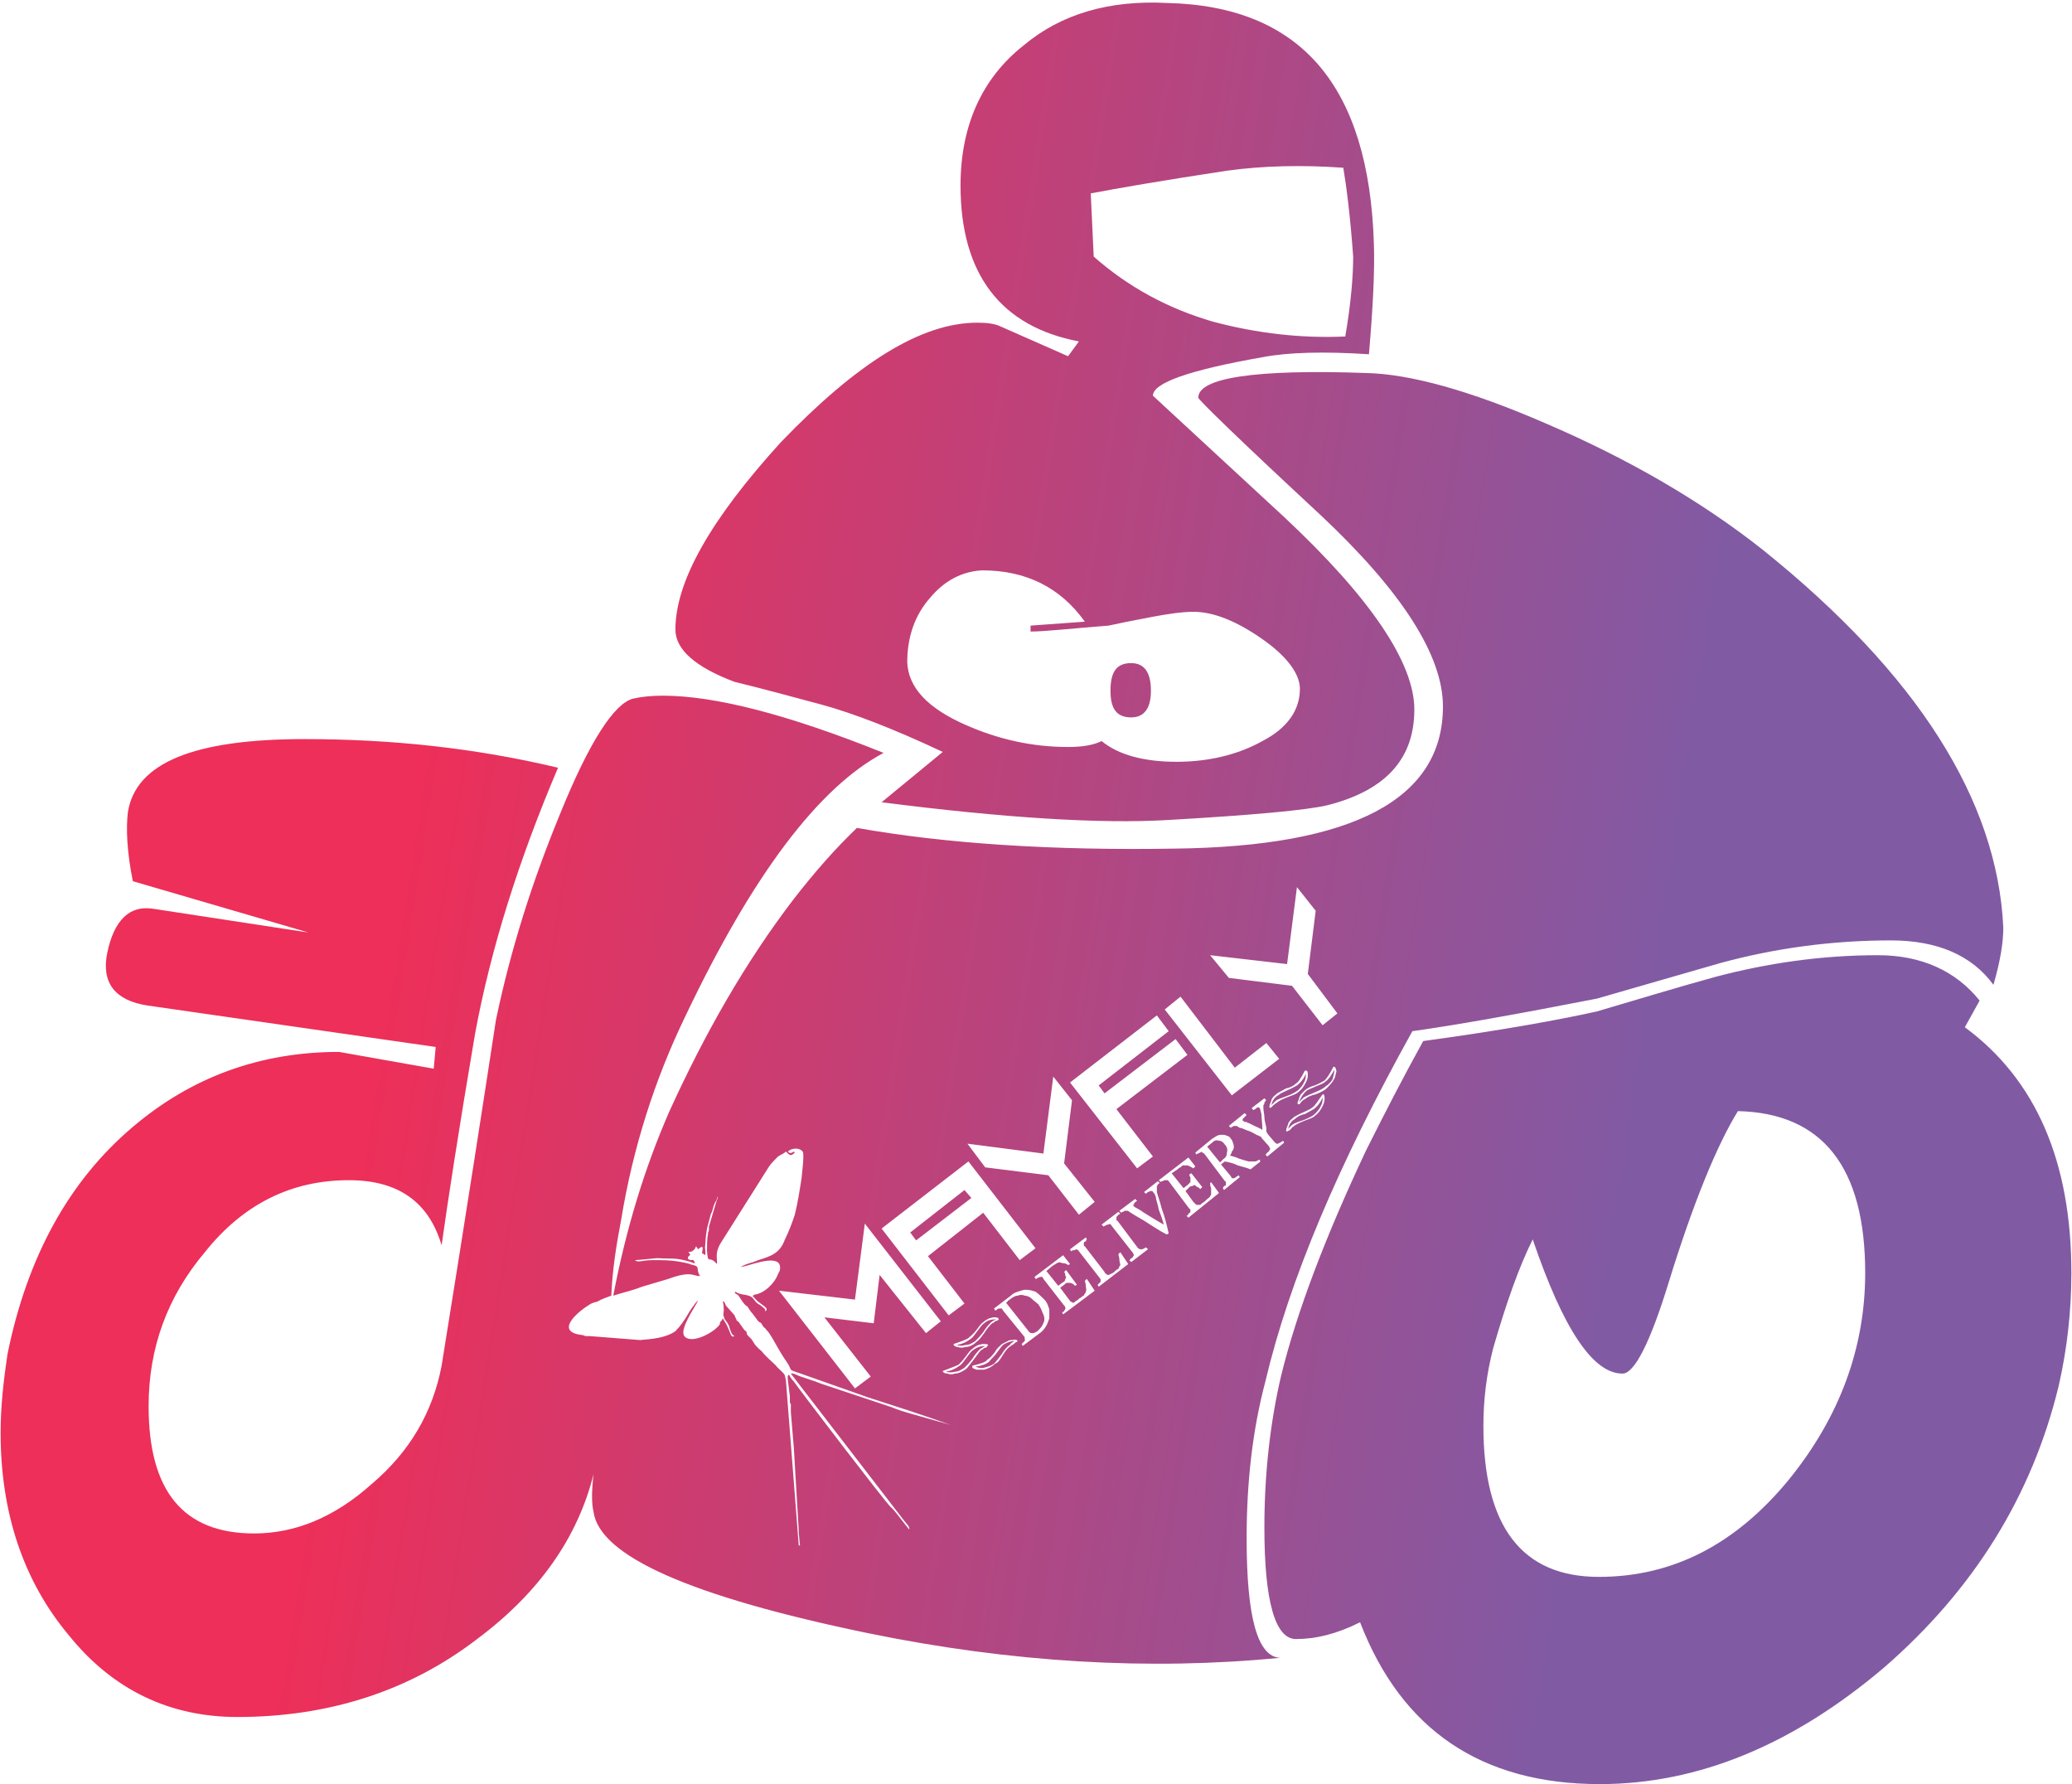 <?xml version="1.0" encoding="UTF-8"?>
<!DOCTYPE svg PUBLIC "-//W3C//DTD SVG 1.1//EN" "http://www.w3.org/Graphics/SVG/1.1/DTD/svg11.dtd">
<!-- Creator: CorelDRAW X7 -->
<svg xmlns="http://www.w3.org/2000/svg" xml:space="preserve" width="3.277in" height="2.821in" version="1.1" style="shape-rendering:geometricPrecision; text-rendering:geometricPrecision; image-rendering:optimizeQuality; fill-rule:evenodd; clip-rule:evenodd"
viewBox="0 0 2099 1808"
 xmlns:xlink="http://www.w3.org/1999/xlink">
 <defs>
  <style type="text/css">
   <![CDATA[
    .fil0 {fill:url(#id0)}
   ]]>
  </style>
  <linearGradient id="id0" gradientUnits="userSpaceOnUse" x1="421.771" y1="806.28" x2="1677.55" y2="1003.54">
   <stop offset="0" style="stop-opacity:1; stop-color:#ED2F59"/>
   <stop offset="1" style="stop-opacity:1; stop-color:#815AA4"/>
  </linearGradient>
 </defs>
 <g id="Layer_x0020_1">
  <path class="fil0" d="M832 714c33,9 74,25 123,48l-62 51c125,16 222,22 290,18 87,-5 141,-10 162,-15 59,-15 88,-47 88,-97 0,-47 -44,-113 -133,-196l-132 -122c0,-13 37,-26 111,-39 26,-5 62,-6 108,-3 4,-47 6,-85 5,-112 -5,-160 -74,-241 -210,-244 -58,-3 -107,11 -145,43 -42,33 -64,81 -64,142 0,90 41,143 120,158l-11 15 -68 -30c-6,-3 -14,-4 -24,-4 -57,0 -122,41 -199,121 -71,78 -107,141 -107,190 0,20 20,38 60,53 29,7 58,15 88,23zm226 603c3,3 4,7 5,10 0,3 0,6 0,9 -1,3 -2,6 -4,9 -2,3 -4,5 -7,7l-16 12 -1 -2c0,0 1,-1 2,-2 0,0 1,-1 1,-1 0,-1 1,-1 0,-2 0,-1 0,-1 0,-2l-22 -27c0,-1 -1,-1 -1,-2 -1,0 -2,0 -2,0 -1,0 -2,0 -3,1 0,0 -1,1 -2,1l-1 -2 17 -13c2,-2 4,-3 7,-4 3,-1 6,-2 8,-2 4,0 7,1 10,2 3,2 6,5 9,8zm-6 5c-2,-2 -5,-4 -7,-6 -2,-2 -5,-3 -7,-3 -2,-1 -5,-1 -7,0 -3,0 -5,2 -7,3 -1,1 -2,2 -3,2 0,1 -1,2 -2,2l23 29c1,2 3,2 4,2 2,0 3,-1 5,-2 2,-2 4,-4 5,-6 1,-2 2,-4 2,-6 0,-3 -1,-5 -2,-7 -1,-3 -2,-5 -4,-8zm49 -26l8 12 -32 24 -1 -2c0,0 1,-1 2,-1 0,-1 1,-2 1,-2 0,-1 1,-2 0,-2 0,-1 0,-1 -1,-2l-21 -27c0,-1 -1,-1 -1,-2 -1,0 -1,0 -2,0 -1,0 -2,1 -3,1 -1,1 -1,1 -2,1l-1 -2 29 -22 7 9 -2 1c-1,-1 -3,-2 -6,-2 -2,-1 -4,-1 -5,0 -1,0 -1,1 -2,1 -1,1 -2,1 -3,2l-6 5 12 15 4 -3c2,-1 3,-2 3,-3 0,-1 1,-2 1,-3 0,0 -1,-1 -1,-3 0,-1 -1,-2 -1,-2l2 -2 11 15 -2 1c0,0 -1,-1 -2,-2 -1,0 -2,-1 -3,-1 -1,0 -2,0 -3,0 -1,0 -2,1 -3,2l-4 3 9 12c1,1 1,2 2,2 1,1 1,1 2,1 1,0 2,0 2,-1 1,-1 3,-1 4,-3 1,0 1,-1 2,-1 1,-1 2,-2 3,-2 0,-1 1,-2 1,-2 1,-1 1,-2 1,-2 1,-2 0,-4 0,-6 0,-3 -1,-4 -1,-5l2 -2zm34 -27l8 12 -30 23 -1 -2c0,0 1,-1 1,-1 1,-1 2,-2 2,-2 0,-1 0,-1 0,-2 0,0 0,-1 -1,-2l-21 -27c0,-1 -1,-1 -1,-1 -1,-1 -2,-1 -2,-1 -1,1 -2,1 -3,1 -1,0 -1,1 -2,1l-1 -2 16 -12 1 2c0,0 -1,1 -1,2 -1,0 -2,1 -2,1 0,1 0,2 0,2 0,1 0,2 1,2l20 26c0,1 1,2 2,2 0,1 1,1 2,1 0,0 1,0 2,-1 1,0 2,-1 4,-2 0,-1 1,-1 2,-2 0,0 1,-1 2,-1 0,-1 1,-2 1,-2 0,-1 0,-1 1,-2 0,-1 -1,-3 -1,-6 0,-2 -1,-4 -1,-5l2 -2zm28 -3l-17 13 -2 -2c1,0 1,-1 2,-2 1,0 2,-1 2,-2 0,0 1,-1 1,-1 -1,-1 -1,-2 -1,-2l-22 -28c0,-1 -1,-1 -1,-1 -1,-1 -1,-1 -2,0 -1,0 -2,0 -3,1 -1,0 -2,1 -2,1l-2 -2 17 -13 2 2c-1,0 -1,1 -2,1 -1,1 -1,2 -2,2 0,1 0,2 0,2 0,1 0,2 1,2l21 28c1,0 1,1 2,1 0,0 1,0 2,0 0,0 1,0 2,-1 1,0 2,-1 2,-1l2 2zm12 -67c-1,0 -1,1 -2,1 0,1 -1,2 -1,2 0,1 0,2 0,3 0,1 0,2 0,3 1,4 3,9 5,17 3,8 5,16 7,25l-2 1c-8,-4 -15,-9 -23,-14 -7,-4 -12,-7 -15,-9 0,0 -1,-1 -2,-1 0,0 -1,0 -2,0 -1,0 -1,0 -2,1 -1,0 -1,0 -2,1l-2 -2 16 -12 2 2c-2,1 -3,2 -3,3 -1,1 -1,1 -1,2 0,0 0,0 1,0 0,1 0,1 0,1 2,1 6,3 10,6 5,3 11,7 20,12 -1,-4 -3,-10 -5,-15 -1,-6 -3,-10 -3,-13 -1,-2 -1,-3 -2,-4 0,0 -1,-1 -1,-1 0,-1 -1,-1 -1,-1 -1,0 -2,0 -2,0 -1,1 -2,1 -2,1 -1,1 -2,1 -2,2l-2 -2 14 -11 2 2zm52 -1l8 11 -31 25 -2 -2c1,0 2,-1 2,-2 1,-1 2,-1 2,-2 0,0 0,-1 0,-2 0,0 0,-1 -1,-1l-21 -28c0,0 -1,-1 -1,-1 -1,0 -2,0 -3,0 0,0 -1,0 -2,1 -1,0 -2,0 -2,1l-2 -2 30 -23 7 9 -2 2c-2,-1 -3,-2 -6,-3 -2,0 -4,0 -5,0 -1,1 -1,1 -2,2 -1,0 -2,1 -3,2l-6 4 12 15 4 -3c1,-1 2,-2 3,-3 0,0 0,-1 0,-2 0,-1 0,-2 0,-3 -1,-1 -1,-2 -1,-3l2 -1 11 14 -2 2c-1,-1 -2,-2 -3,-2 -1,-1 -2,-1 -2,-2 -1,0 -2,0 -3,1 -1,0 -2,0 -3,1l-4 4 8 11c1,1 2,2 3,3 0,0 1,0 2,0 1,0 1,0 2,0 1,-1 2,-2 4,-3 0,0 1,-1 2,-2 1,-1 2,-1 2,-2 1,0 2,-1 2,-2 1,-1 1,-1 1,-2 0,-1 0,-3 0,-6 -1,-2 -1,-4 -1,-5l1 -1zm50 -21l-10 8c-5,-2 -10,-3 -13,-4 -4,-2 -8,-3 -13,-4l-4 3 10 12c0,1 1,1 1,2 1,0 2,0 2,0 1,0 2,-1 2,-1 1,-1 2,-1 3,-2l1 2 -16 13 -1 -2c0,-1 1,-1 1,-2 1,0 2,-1 2,-1 0,-1 0,-2 0,-2 0,-1 0,-2 -1,-2l-21 -28c-1,0 -1,-1 -2,-1 0,-1 -1,-1 -2,0 0,0 -1,0 -2,1 -1,0 -1,0 -2,1l-1 -2 17 -14c2,-1 3,-2 5,-3 2,-1 3,-1 5,-1 2,0 3,0 5,1 1,0 3,1 4,3 1,1 2,3 2,4 1,2 1,3 1,5 0,1 -1,3 -2,4 0,1 -1,3 -2,4 4,1 7,2 9,3 3,1 6,2 10,3 1,0 3,0 4,0 1,0 2,0 2,0 1,0 2,0 3,-1 0,0 1,0 2,-1l1 2zm-36 -17c-2,-3 -4,-4 -6,-4 -3,-1 -5,0 -7,2l-5 4 13 16 3 -3c3,-2 4,-4 4,-7 1,-3 0,-6 -2,-8zm42 -45c0,0 -1,0 -1,1 -1,1 -1,1 -1,2 0,1 -1,2 -1,2 0,0 0,1 0,3 0,3 1,6 1,9 0,3 1,6 2,11 0,2 0,3 0,4 1,1 1,2 2,3l6 7c1,1 1,1 2,2 0,0 1,0 2,0 0,0 1,-1 2,-1 1,-1 2,-1 3,-2l1 2 -17 14 -2 -2c1,0 1,-1 2,-2 1,-1 2,-1 2,-2 0,-1 1,-1 1,-2 -1,-1 -1,-1 -1,-2l-8 -9c0,-1 0,-1 -1,-1 -1,-1 -2,-1 -4,-2 -2,-1 -5,-3 -8,-4 -4,-1 -6,-3 -9,-3 -1,-1 -2,-1 -3,-2 -1,0 -2,0 -3,0 0,0 -1,1 -2,1 0,0 -1,1 -1,1l-2 -2 16 -13 2 2c-2,2 -3,3 -4,4 0,0 0,1 0,1 0,1 0,1 0,1 1,0 1,0 2,1 0,0 1,0 2,0 1,1 1,1 2,1 2,1 4,2 6,3 2,1 5,2 8,4 0,-7 -1,-12 -1,-16 -1,-3 -1,-6 -2,-6 0,0 0,-1 -1,-1 0,0 -1,0 -2,1 0,0 -1,0 -1,1 -1,0 -2,1 -2,1l-2 -2 13 -10 2 2zm70 -33c0,0 1,2 1,4 -1,3 -1,5 -2,7 -2,4 -5,7 -8,10 -2,2 -6,4 -11,6 -5,1 -9,3 -11,5 -1,0 -2,1 -3,2 -1,1 -2,2 -2,3 -1,0 -2,0 -2,0 -1,-1 0,-3 1,-5 0,-2 1,-3 2,-5 1,-1 3,-3 4,-4 2,-2 6,-4 10,-5 5,-2 8,-4 10,-5 2,-2 5,-6 9,-14 1,0 1,0 2,1zm-29 3c1,1 1,2 1,5 0,3 -1,5 -2,7 -2,4 -4,7 -8,10 -2,2 -6,3 -11,5 -5,2 -9,4 -11,6 -1,0 -1,1 -3,2 -1,1 -1,2 -2,2 -1,1 -1,1 -2,0 0,0 0,-2 1,-4 1,-2 1,-4 2,-5 1,-2 3,-3 5,-5 2,-1 5,-3 9,-5 5,-1 8,-3 10,-5 2,-1 5,-5 9,-13 1,0 2,0 2,0zm17 24c1,1 1,2 1,5 0,2 -1,5 -2,7 -2,4 -4,7 -8,10 -2,2 -6,3 -11,5 -5,2 -9,4 -11,6 -1,0 -1,1 -2,2 -1,1 -2,2 -3,2 -1,1 -1,1 -2,0 0,0 0,-2 1,-4 1,-2 1,-4 2,-5 1,-2 3,-3 5,-5 2,-1 5,-3 10,-5 4,-2 7,-3 9,-5 2,-1 5,-6 10,-13 0,0 1,0 1,0zm11 -25c-3,5 -5,9 -9,12 -2,2 -5,3 -10,5 -4,2 -8,3 -10,5 -3,3 -5,6 -7,11 2,-2 3,-3 5,-5 2,-1 6,-3 11,-5 5,-2 9,-4 11,-6 3,-2 5,-4 7,-7 1,-4 2,-7 2,-10zm-29 4c-2,5 -5,9 -9,12 -2,1 -5,3 -10,5 -4,2 -7,3 -9,5 -4,2 -6,6 -7,10 1,-1 3,-3 4,-4 2,-2 6,-3 11,-5 6,-2 9,-4 12,-6 2,-2 5,-5 6,-8 2,-3 2,-6 2,-9zm17 24c-2,5 -5,9 -9,12 -2,1 -5,3 -9,5 -5,1 -8,3 -10,5 -4,2 -6,6 -7,10 1,-1 3,-3 4,-4 3,-2 6,-3 12,-5 5,-2 9,-4 11,-6 2,-2 5,-5 6,-8 2,-3 2,-6 2,-9zm-385 278c1,1 2,2 5,2 2,1 5,1 7,0 4,0 8,-2 12,-5 2,-2 4,-5 8,-10 3,-4 5,-7 7,-9 1,0 2,-1 3,-2 2,0 3,-1 3,-2 1,0 1,-1 1,-1 -1,-1 -2,-1 -5,-1 -2,0 -4,1 -5,1 -2,1 -4,2 -6,4 -2,1 -4,4 -7,8 -3,4 -5,6 -7,8 -2,1 -7,3 -15,6 -1,0 -1,1 -1,1zm11 -27c1,1 2,2 4,2 3,1 5,1 8,0 4,0 8,-2 11,-5 3,-2 5,-5 8,-9 3,-5 6,-8 8,-10 1,0 2,-1 3,-2 1,0 2,-1 3,-1 1,-1 1,-2 0,-2 0,-1 -2,-1 -4,-1 -2,0 -4,1 -5,1 -2,1 -4,2 -6,4 -2,1 -4,4 -7,8 -3,4 -6,6 -8,8 -1,1 -6,3 -15,6 0,0 0,1 0,1zm19 23c1,1 2,1 4,2 3,0 5,0 8,0 4,-1 8,-3 11,-6 3,-1 5,-4 8,-9 3,-5 6,-8 8,-9 1,-1 2,-1 3,-2 1,-1 2,-2 3,-2 1,-1 1,-1 0,-2 0,0 -2,-1 -4,0 -2,0 -4,0 -5,1 -2,1 -4,2 -6,3 -2,2 -5,4 -7,8 -3,4 -6,7 -8,8 -1,2 -6,4 -15,6 0,1 0,1 0,2zm-27 4c6,-1 10,-3 14,-6 2,-1 4,-4 7,-8 3,-4 5,-7 7,-8 4,-3 8,-4 12,-4 -2,1 -3,2 -5,3 -2,2 -5,5 -8,10 -3,4 -6,7 -8,9 -3,2 -6,4 -9,4 -4,1 -7,1 -10,0zm11 -27c6,-1 10,-3 14,-6 2,-1 4,-4 7,-8 3,-4 5,-7 7,-8 3,-3 7,-4 12,-4 -2,1 -4,2 -5,3 -2,2 -5,5 -8,10 -3,4 -6,7 -8,9 -3,2 -6,4 -10,4 -3,1 -6,1 -9,0zm19 22c6,-1 10,-2 14,-5 1,-2 4,-4 7,-8 3,-4 5,-7 7,-9 3,-2 7,-4 12,-4 -2,1 -4,2 -5,4 -2,1 -5,4 -8,9 -4,5 -6,8 -8,10 -3,2 -6,3 -10,4 -3,1 -6,0 -9,-1zm352 -346l-31 -40 -64 -8 -19 -23 78 9 10 -78 19 24 -8 64 30 40 -15 12zm-92 71l-68 -87 16 -13 55 72 32 -25 13 16 -48 37zm-96 74l-68 -87 88 -68 12 16 -71 55 6 8 72 -55 12 16 -72 55 37 48 -16 12zm-59 47l-31 -40 -64 -8 -18 -24 77 10 10 -78 19 24 -8 64 31 39 -16 13zm-109 -17l-7 -8 -55 43 6 8 56 -43zm-23 119l-68 -88 88 -68 68 88 -16 12 -37 -48 -56 44 37 48 -16 12zm-95 74l-77 -99 77 9 10 -77 77 99 -15 12 -47 -59 -6 49 -50 -6 47 60 -16 12zm-859 -35c-4,27 -7,53 -7,80 0,81 23,150 69,205 45,56 103,83 171,83 92,0 174,-26 243,-79 63,-47 102,-103 118,-167 -2,17 -2,30 0,38 6,45 99,86 278,123 146,30 286,38 418,25 -23,-1 -34,-41 -34,-121 0,-57 6,-110 19,-159 24,-102 74,-220 149,-355 43,-6 105,-17 187,-33 42,-12 83,-24 125,-36 55,-15 113,-23 173,-23 47,0 82,15 104,45 7,-24 10,-43 10,-58 -6,-129 -87,-257 -244,-383 -62,-49 -136,-92 -220,-128 -76,-33 -137,-50 -182,-51 -113,-4 -170,5 -170,25 0,2 41,42 124,119 82,77 124,142 124,194 0,94 -91,142 -273,144 -123,2 -231,-5 -321,-21 -22,21 -43,45 -64,72 -49,64 -90,136 -126,215 -25,57 -44,119 -57,187 9,-3 19,-5 29,-9l27 -8c24,-9 26,-2 32,-3 -3,-4 -2,-8 -3,-9 -1,-2 -6,-2 -7,-3 -11,-3 -21,-4 -32,-4l-6 0c-11,0 -15,3 -18,0 4,0 20,-2 23,-2 16,1 17,-1 34,4 2,1 2,1 4,1 -1,-2 -1,-2 -2,-3 0,-1 -2,1 -5,-1 -2,-4 5,-3 0,-7 3,-1 2,0 4,-1 4,-3 2,-2 4,-5l2 3c7,-6 4,1 4,4 2,1 2,1 3,2 1,-2 0,-6 0,-8 1,-10 0,-6 2,-19l4 -15c2,-3 2,-7 4,-11 1,-2 3,-4 2,-7 0,0 0,0 0,0 1,2 1,3 0,4l-8 27c0,2 0,3 0,4 -1,2 -1,2 -1,4 -1,4 -1,12 -1,16 1,16 2,4 10,14 1,-5 -3,-11 5,-23l48 -76c2,-3 6,-7 9,-10 3,-2 6,-3 8,-5 4,4 5,5 9,1l-1 -1c-3,2 -4,2 -6,0 4,-4 12,-4 15,0 2,3 -1,23 -1,26 -2,13 -4,26 -7,38 -3,9 -6,17 -10,25 -5,14 -14,17 -27,21 -2,1 -3,1 -5,2 -4,1 -10,3 -13,5l5 -1c8,-2 37,-13 35,3 0,2 -1,3 -2,5 -3,9 -14,20 -24,21 -1,1 -1,1 -2,1 3,3 4,5 7,7 5,4 10,6 6,9 0,-3 0,-2 -2,-4 -7,-6 -4,-1 -11,-10 -5,-4 -12,-2 -17,-6l-1 1c2,2 2,1 4,3 2,3 6,10 9,11 2,3 3,5 5,7l6 8c1,1 2,1 3,2 2,3 2,4 4,5 1,2 2,2 4,5 6,9 10,18 17,28 8,11 0,8 15,13l68 24c28,9 56,18 84,28l-39 -11c-7,-2 -14,-4 -21,-7l-72 -24c-2,-1 -3,-1 -5,-2l-15 -5c-3,-1 -8,-4 -10,-3l114 148c2,3 7,7 6,10 -6,-7 -15,-20 -19,-23 -7,-7 -88,-113 -98,-127 -3,-3 -3,-4 -5,-7 -2,2 -1,3 -1,6l2 16c0,2 0,4 0,5 0,1 0,2 1,3l0 8c1,12 2,24 3,36l5 84c0,1 0,1 0,2l1 11c0,1 1,3 -1,2l-13 -167c0,-1 -1,-4 -1,-5 -1,-3 -7,-7 -9,-10 -1,-1 1,1 -1,-1 -2,-2 -10,-9 -13,-13 -1,-1 0,0 -1,-1 -8,-7 -7,-8 -10,-12 0,0 -2,-2 -3,-3 -2,-2 -1,-1 -2,-4 -1,-3 0,0 -2,-2l-5 -7c-1,-2 -1,-1 -3,-3 0,-1 -2,-4 -2,-5l-8 -9c-2,-2 -1,-3 -3,-5l-1 0c1,3 1,7 1,9 0,3 -1,4 0,6l1 3c3,4 4,5 5,9 1,3 2,7 5,8 -4,2 -4,-3 -7,-9 -1,-3 -4,-7 -5,-9 -1,2 0,0 -1,2 0,0 -1,1 -1,1 -1,1 -1,2 -1,3 -5,8 -29,21 -36,12 -5,-7 10,-28 14,-36l0 0c-3,2 -4,5 -6,7 -2,3 -4,6 -5,8 -3,5 -7,11 -12,16 -10,7 -24,8 -36,9l-51 -4c-2,0 -2,0 -4,0 -1,0 -2,-1 -3,-1 -29,-3 -6,-23 7,-31 3,-2 5,-2 8,-3 5,-3 9,-4 14,-6 1,-25 5,-51 10,-77 12,-73 34,-142 65,-206 68,-143 135,-232 201,-267 -97,-39 -171,-58 -224,-58 -11,0 -21,1 -30,3 -19,5 -44,43 -74,117 -28,68 -50,137 -65,209 -11,72 -29,189 -55,350 -9,47 -32,87 -71,120 -38,34 -78,50 -119,50 -72,0 -107,-43 -107,-129 0,-59 19,-111 57,-156 39,-49 88,-73 146,-73 50,0 81,22 94,66 6,-43 17,-115 34,-215 16,-86 44,-175 84,-269 -84,-20 -169,-29 -257,-29 -112,0 -171,24 -179,74 -2,17 -1,40 5,70l178 52 -157 -24c-24,-4 -40,11 -47,45 -6,30 8,48 41,53l292 42 -2 22 -96 -17c-79,0 -149,25 -209,76 -65,55 -107,132 -127,230zm1291 22c-11,47 -17,99 -17,154 0,75 11,113 32,113 20,0 41,-5 65,-17 42,109 123,164 243,164 100,0 196,-40 288,-118 91,-79 150,-174 177,-285 9,-39 13,-78 13,-115 0,-113 -36,-196 -108,-249l15 -27c-24,-30 -59,-46 -103,-46 -57,0 -112,8 -165,22 -40,11 -79,23 -120,35 -36,8 -95,19 -176,30 -21,38 -40,75 -58,111 -41,87 -70,163 -86,228zm-193 -1198c26,-5 72,-13 138,-23 36,-5 76,-6 118,-3 3,18 7,48 10,90 0,19 -2,46 -8,81 -44,2 -89,-3 -134,-15 -45,-13 -86,-35 -121,-66l-3 -64zm-186 475c0,-26 8,-48 23,-65 15,-18 33,-27 53,-28 44,0 79,17 104,52l-55 4 0 6c14,0 41,-3 79,-6 9,-2 24,-5 45,-9 16,-3 30,-5 41,-5 20,0 43,9 69,27 26,18 39,36 39,51 0,22 -13,40 -38,53 -25,14 -55,21 -87,21 -33,0 -59,-7 -76,-21 -8,4 -19,6 -34,6 -37,0 -71,-8 -103,-22 -39,-17 -59,-38 -60,-64zm594 695c13,-45 26,-82 40,-110 31,91 61,136 91,136 12,0 28,-31 47,-93 25,-81 49,-139 70,-173 86,2 129,57 129,164 0,76 -26,146 -77,209 -54,66 -118,99 -193,99 -78,0 -117,-51 -117,-153 0,-26 3,-52 10,-79zm-388 -666c0,18 6,27 21,27 13,0 20,-9 20,-27 0,-19 -7,-28 -20,-28 -15,0 -21,9 -21,28z"/>
 </g>
</svg>
